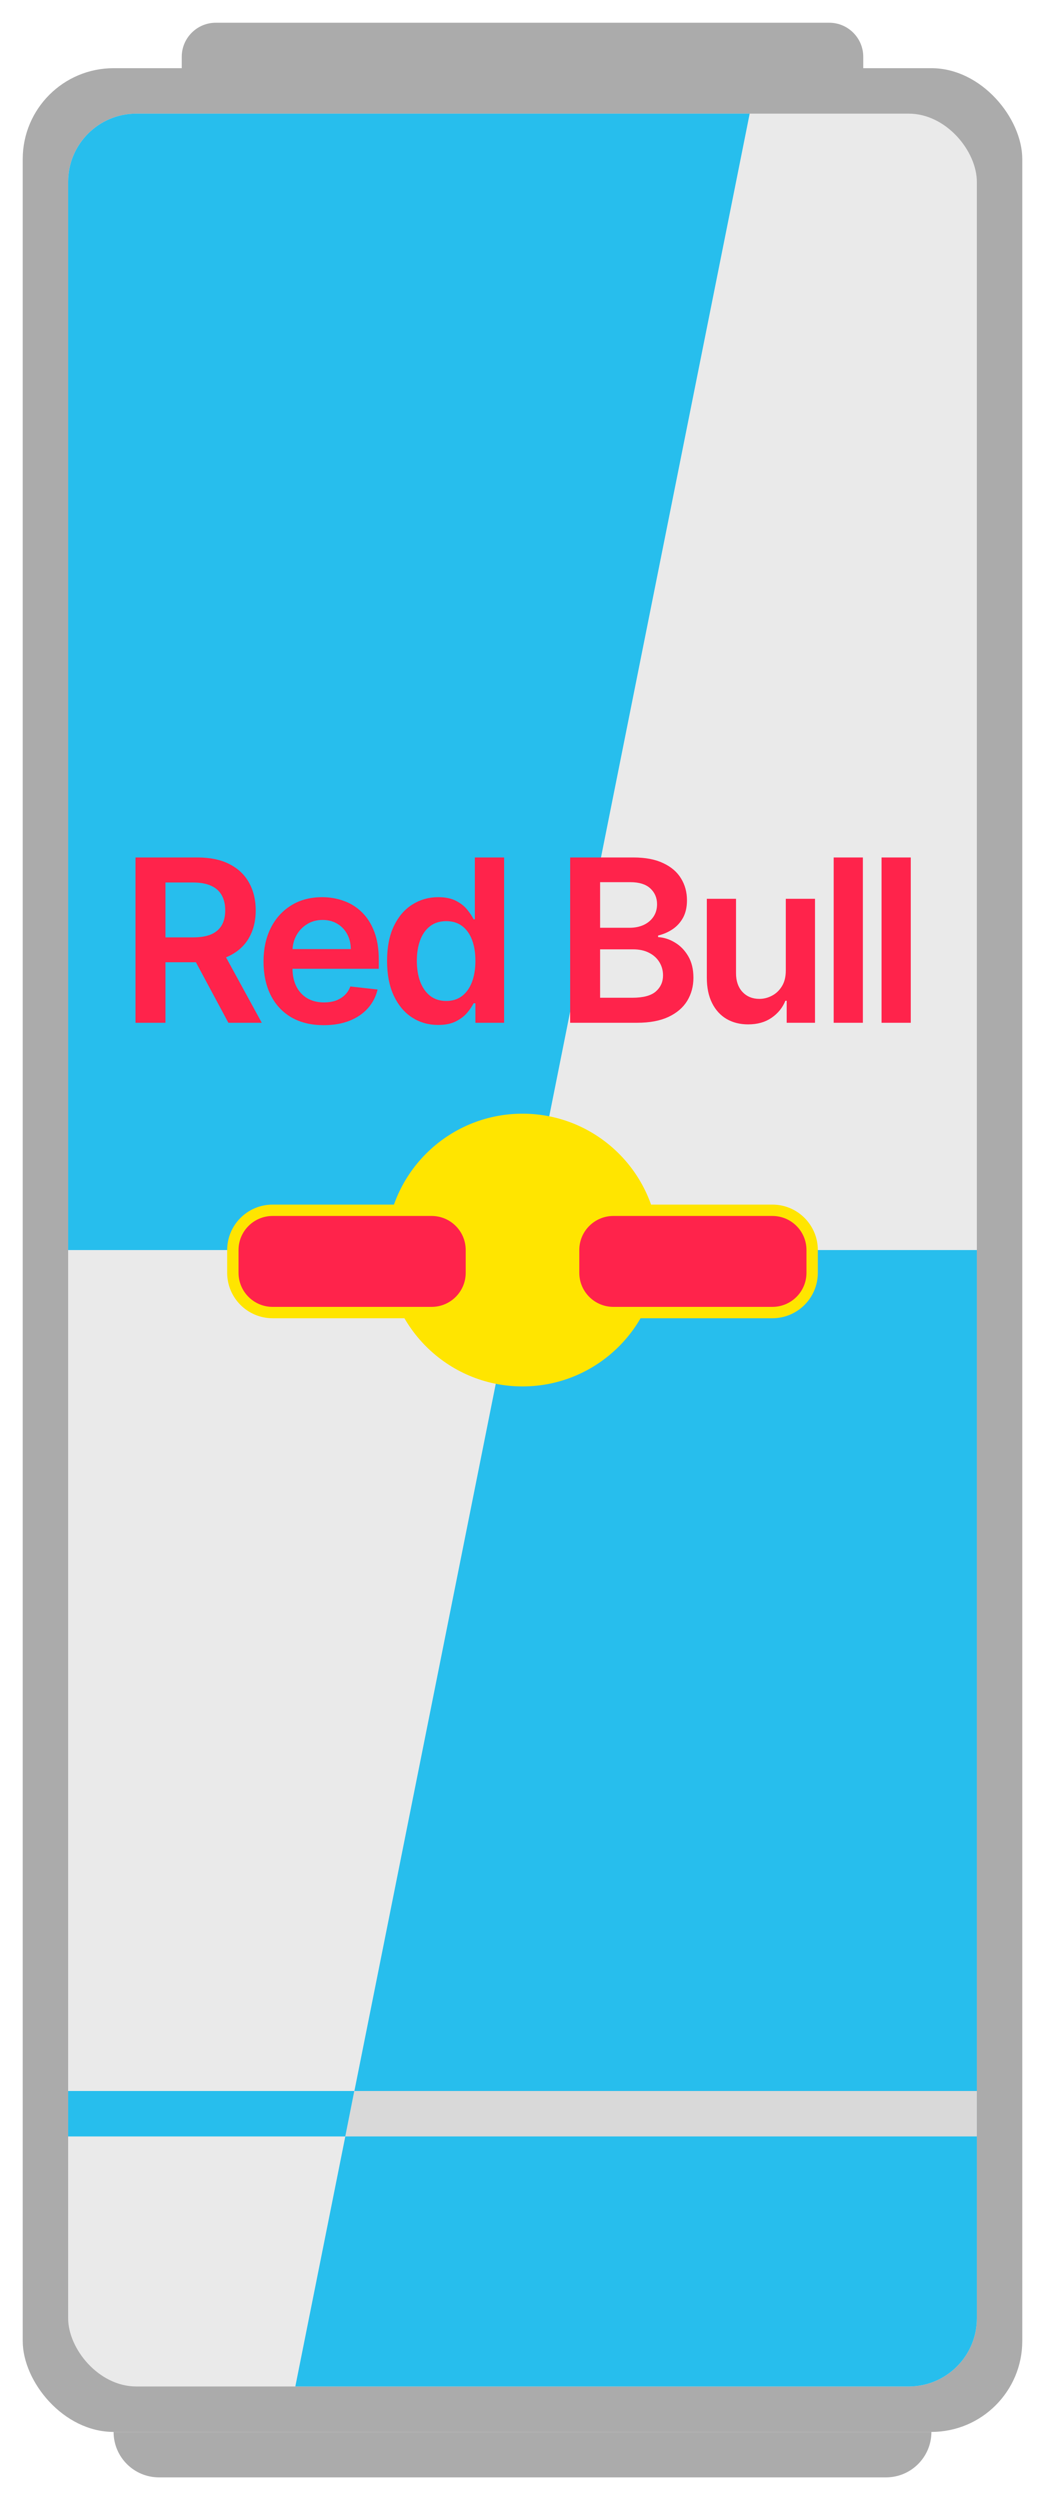 <svg width="46" height="110" viewBox="0 0 46 110" fill="none" xmlns="http://www.w3.org/2000/svg">
<rect x="1" y="3" width="44" height="104" rx="4" fill="#ABABAB"/>
<path d="M8 2.5C8 1.672 8.672 1 9.5 1H36.5C37.328 1 38 1.672 38 2.5V4H8V2.5Z" fill="#ABABAB"/>
<path d="M41 107C41 108.105 40.105 109 39 109L7 109C5.895 109 5 108.105 5 107V107L41 107V107Z" fill="#ABABAB"/>
<rect x="3" y="5" width="40" height="100" rx="3" fill="#EAEAEA"/>
<path d="M3 8C3 6.343 4.343 5 6 5H33L23 55H3V8Z" fill="#27BEED"/>
<path d="M43 102C43 103.657 41.657 105 40 105H13L23 55H43V102Z" fill="#27BEED"/>
<circle cx="23" cy="55" r="6" fill="#FFE500"/>
<path d="M43 94H15L15.507 92H43V94Z" fill="#D9D9D9"/>
<path d="M3 92H15.595L15.198 94H3V92Z" fill="#27BEED"/>
<path d="M12 53.25H19C19.966 53.25 20.75 54.033 20.75 55V56C20.75 56.967 19.966 57.75 19 57.75H12C11.034 57.75 10.25 56.967 10.25 56V55C10.25 54.033 11.034 53.25 12 53.25Z" fill="#FF234B" stroke="#FFE500" stroke-width="0.5"/>
<path d="M27 53.25H34C34.967 53.25 35.75 54.033 35.75 55V56C35.75 56.967 34.967 57.75 34 57.75H27C26.034 57.75 25.25 56.967 25.25 56V55C25.25 54.033 26.034 53.25 27 53.25Z" fill="#FF234B" stroke="#FFE500" stroke-width="0.5"/>
<path d="M5.965 45V37.727H8.693C9.251 37.727 9.72 37.824 10.099 38.019C10.48 38.213 10.768 38.485 10.962 38.835C11.158 39.183 11.257 39.589 11.257 40.053C11.257 40.52 11.157 40.925 10.958 41.268C10.762 41.609 10.472 41.873 10.088 42.06C9.705 42.244 9.234 42.337 8.675 42.337H6.732V41.243H8.497C8.824 41.243 9.092 41.198 9.3 41.108C9.508 41.016 9.662 40.882 9.762 40.707C9.863 40.529 9.914 40.311 9.914 40.053C9.914 39.795 9.863 39.575 9.762 39.393C9.66 39.208 9.505 39.068 9.296 38.974C9.088 38.877 8.819 38.828 8.49 38.828H7.283V45H5.965ZM9.722 41.705L11.523 45H10.053L8.284 41.705H9.722ZM14.249 45.106C13.702 45.106 13.23 44.993 12.832 44.766C12.437 44.536 12.133 44.212 11.92 43.793C11.707 43.371 11.6 42.875 11.6 42.305C11.6 41.744 11.707 41.251 11.92 40.827C12.135 40.401 12.436 40.07 12.822 39.833C13.207 39.594 13.661 39.474 14.182 39.474C14.518 39.474 14.835 39.529 15.133 39.638C15.434 39.744 15.699 39.91 15.929 40.135C16.161 40.36 16.343 40.646 16.476 40.994C16.608 41.34 16.674 41.752 16.674 42.23V42.624H12.204V41.758H15.442C15.44 41.512 15.387 41.293 15.283 41.101C15.178 40.907 15.033 40.754 14.846 40.643C14.661 40.532 14.446 40.476 14.199 40.476C13.937 40.476 13.706 40.54 13.507 40.668C13.308 40.793 13.153 40.959 13.042 41.165C12.933 41.368 12.877 41.592 12.875 41.836V42.592C12.875 42.91 12.933 43.182 13.049 43.409C13.165 43.634 13.327 43.807 13.535 43.928C13.744 44.046 13.988 44.105 14.267 44.105C14.454 44.105 14.623 44.079 14.775 44.027C14.926 43.972 15.058 43.893 15.169 43.789C15.28 43.685 15.364 43.556 15.421 43.402L16.621 43.537C16.546 43.854 16.401 44.131 16.188 44.368C15.977 44.602 15.707 44.785 15.378 44.915C15.049 45.043 14.673 45.106 14.249 45.106ZM19.286 45.096C18.858 45.096 18.474 44.986 18.136 44.766C17.797 44.545 17.53 44.226 17.333 43.807C17.137 43.388 17.038 42.879 17.038 42.28C17.038 41.674 17.138 41.162 17.337 40.746C17.538 40.327 17.809 40.011 18.15 39.798C18.491 39.582 18.871 39.474 19.29 39.474C19.609 39.474 19.872 39.529 20.078 39.638C20.284 39.744 20.447 39.873 20.568 40.025C20.689 40.174 20.782 40.315 20.849 40.447H20.902V37.727H22.191V45H20.927V44.141H20.849C20.782 44.273 20.687 44.414 20.561 44.563C20.436 44.71 20.27 44.836 20.064 44.94C19.858 45.044 19.599 45.096 19.286 45.096ZM19.645 44.041C19.917 44.041 20.149 43.968 20.341 43.821C20.533 43.672 20.678 43.465 20.778 43.2C20.877 42.934 20.927 42.626 20.927 42.273C20.927 41.92 20.877 41.613 20.778 41.353C20.681 41.093 20.536 40.89 20.345 40.746C20.155 40.601 19.922 40.529 19.645 40.529C19.358 40.529 19.119 40.604 18.928 40.753C18.736 40.902 18.591 41.108 18.494 41.371C18.397 41.633 18.349 41.934 18.349 42.273C18.349 42.614 18.397 42.918 18.494 43.185C18.594 43.45 18.739 43.66 18.931 43.814C19.125 43.965 19.363 44.041 19.645 44.041ZM25.098 45V37.727H27.882C28.408 37.727 28.845 37.81 29.193 37.976C29.543 38.139 29.805 38.363 29.977 38.647C30.153 38.931 30.24 39.253 30.24 39.613C30.24 39.909 30.183 40.162 30.07 40.373C29.956 40.581 29.803 40.751 29.612 40.881C29.42 41.011 29.206 41.104 28.969 41.161V41.232C29.227 41.246 29.474 41.326 29.711 41.47C29.95 41.612 30.145 41.813 30.297 42.074C30.449 42.334 30.524 42.649 30.524 43.019C30.524 43.395 30.433 43.733 30.251 44.034C30.069 44.332 29.794 44.568 29.427 44.741C29.06 44.914 28.598 45 28.042 45H25.098ZM26.416 43.899H27.833C28.311 43.899 28.655 43.808 28.866 43.626C29.079 43.441 29.186 43.204 29.186 42.916C29.186 42.7 29.132 42.506 29.026 42.333C28.919 42.158 28.768 42.021 28.571 41.921C28.375 41.819 28.14 41.769 27.868 41.769H26.416V43.899ZM26.416 40.82H27.719C27.946 40.82 28.151 40.779 28.333 40.696C28.516 40.611 28.659 40.491 28.763 40.337C28.869 40.181 28.923 39.996 28.923 39.783C28.923 39.502 28.823 39.27 28.625 39.087C28.428 38.905 28.136 38.814 27.747 38.814H26.416V40.82ZM34.59 42.706V39.545H35.876V45H34.629V44.031H34.572C34.449 44.336 34.247 44.586 33.965 44.78C33.686 44.974 33.341 45.071 32.932 45.071C32.574 45.071 32.258 44.992 31.984 44.833C31.711 44.672 31.498 44.439 31.345 44.133C31.191 43.826 31.114 43.454 31.114 43.019V39.545H32.399V42.82C32.399 43.165 32.494 43.44 32.683 43.644C32.873 43.847 33.121 43.949 33.429 43.949C33.618 43.949 33.802 43.903 33.979 43.81C34.157 43.718 34.303 43.581 34.416 43.398C34.532 43.214 34.59 42.983 34.59 42.706ZM37.983 37.727V45H36.698V37.727H37.983ZM40.091 37.727V45H38.805V37.727H40.091Z" fill="#FF234B"/>
</svg>

